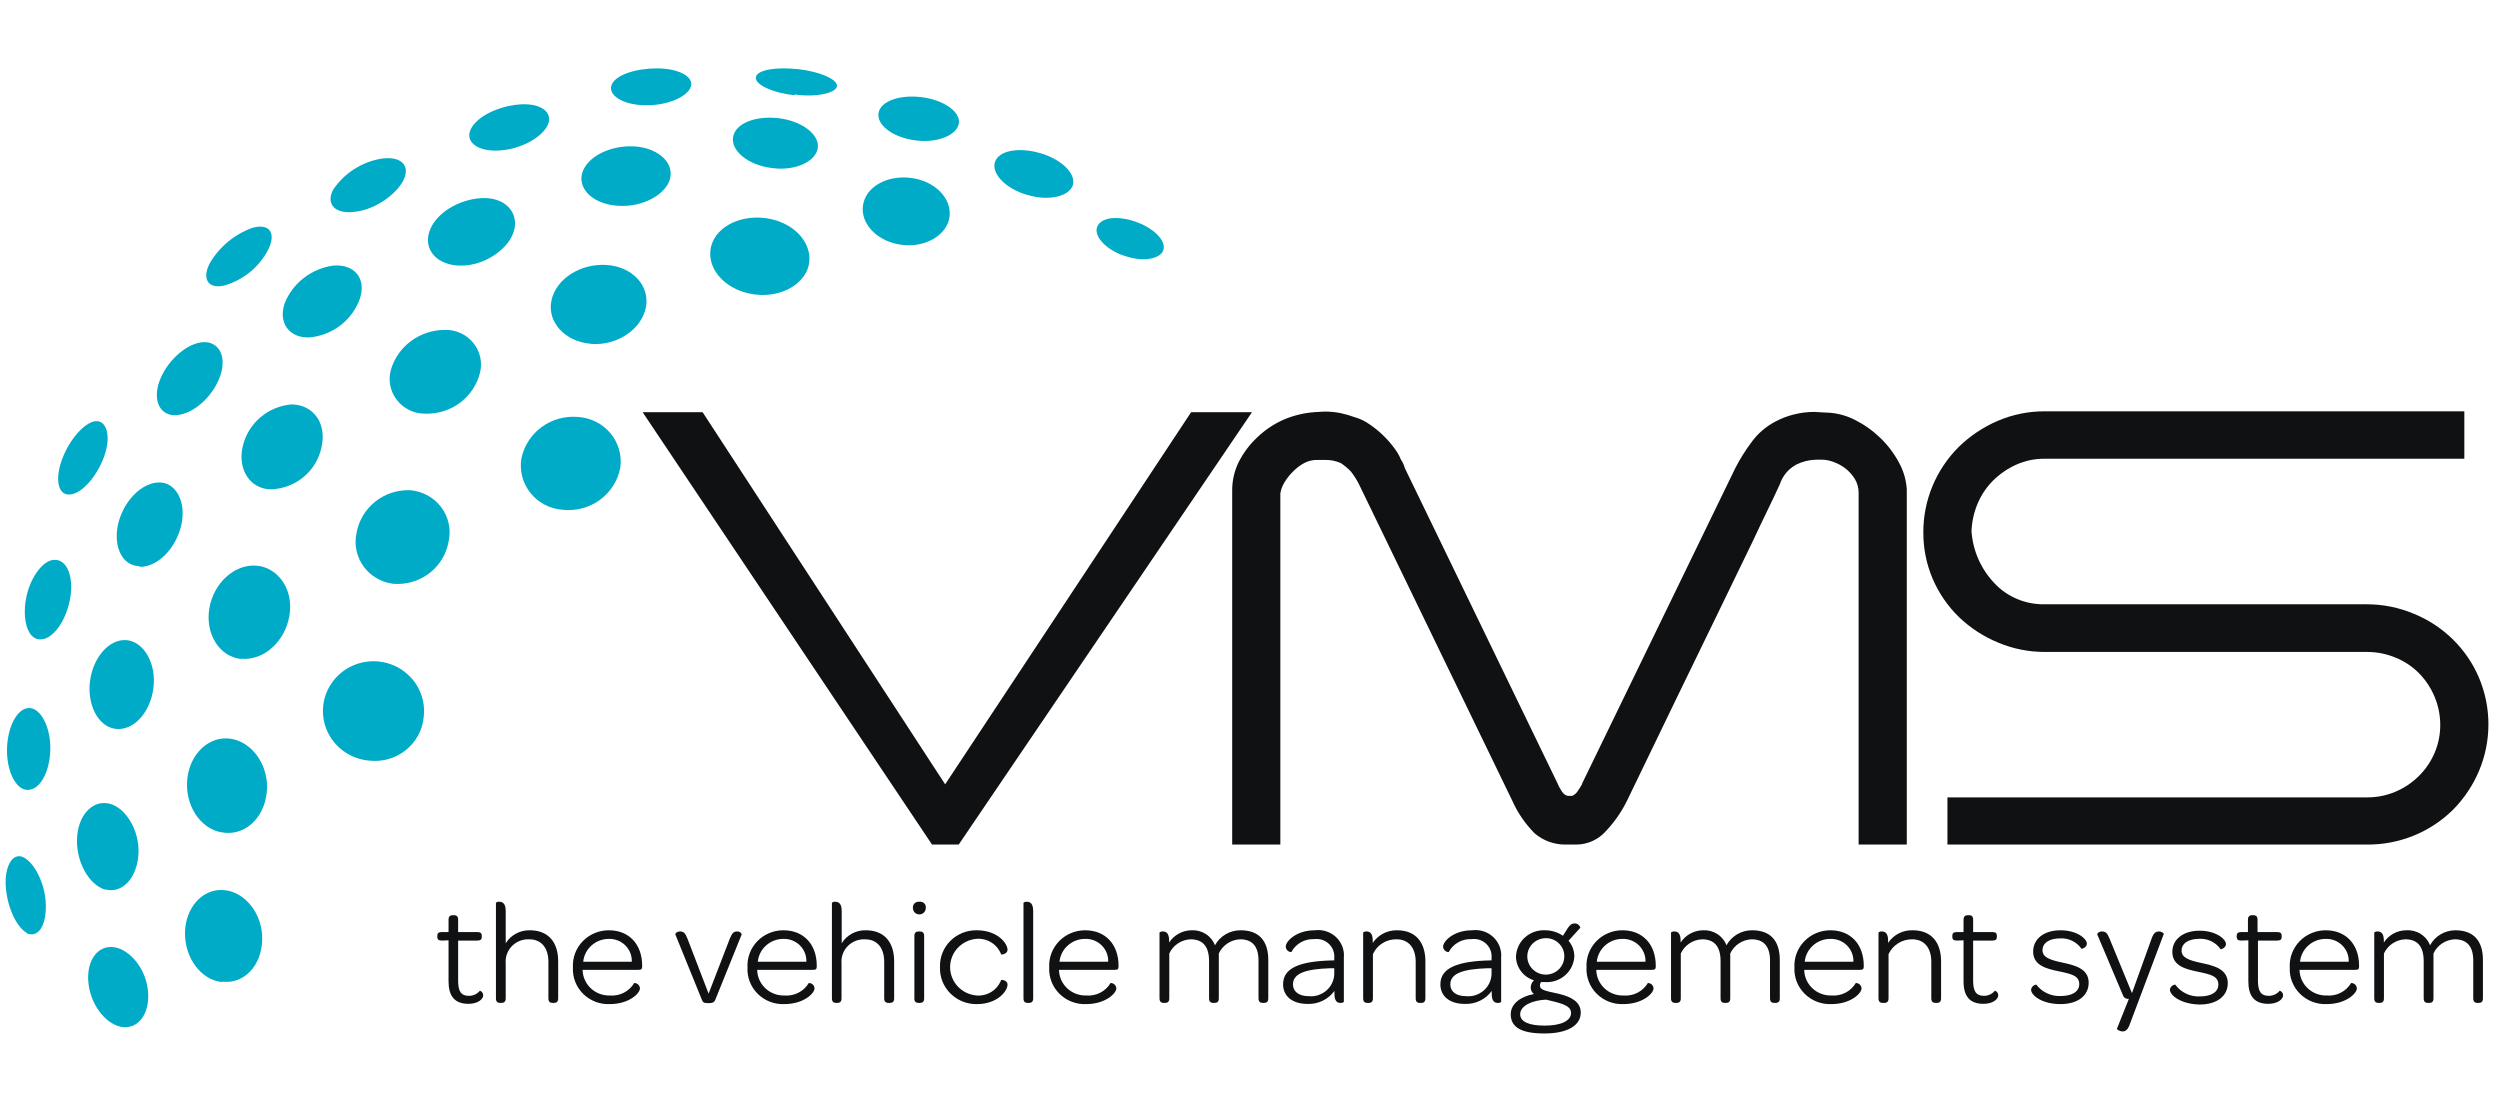 <svg width="144" height="63" viewBox="0 0 144 63" fill="none" xmlns="http://www.w3.org/2000/svg">
<g clip-path="url(#clip0)">
<path d="M25.456 54.177C25.249 54.177 25.189 54.104 25.189 53.958V53.904C25.189 53.764 25.249 53.686 25.456 53.686H25.836V52.981C25.836 52.777 25.94 52.714 26.088 52.714H26.147C26.295 52.714 26.389 52.777 26.389 52.981V53.686H27.485C27.692 53.686 27.752 53.764 27.752 53.904V53.958C27.752 54.104 27.692 54.177 27.485 54.177H26.389V56.485C26.389 57.078 26.542 57.36 27.001 57.36C27.124 57.362 27.246 57.337 27.357 57.285C27.469 57.234 27.566 57.158 27.643 57.063C27.643 57.063 27.831 57.122 27.831 57.335C27.831 57.549 27.529 57.821 26.986 57.821C26.182 57.821 25.836 57.369 25.836 56.529V54.162L25.456 54.177Z" fill="#101113"/>
<path d="M30.516 53.584C31.608 53.584 32.151 54.298 32.151 55.367V57.506C32.151 57.71 32.047 57.768 31.899 57.768H31.84C31.691 57.768 31.588 57.71 31.588 57.506V55.401C31.588 54.585 31.173 54.104 30.482 54.104C30.297 54.096 30.113 54.126 29.942 54.194C29.77 54.261 29.615 54.364 29.487 54.495C29.359 54.626 29.261 54.782 29.199 54.954C29.137 55.125 29.114 55.308 29.129 55.489V57.506C29.129 57.71 29.026 57.768 28.877 57.768H28.818C28.67 57.768 28.566 57.71 28.566 57.506V52C28.592 51.978 28.622 51.962 28.654 51.952C28.686 51.942 28.72 51.938 28.754 51.941C28.947 51.941 29.129 52.034 29.129 52.476V54.332C29.273 54.099 29.477 53.906 29.721 53.775C29.964 53.644 30.239 53.578 30.516 53.584Z" fill="#101113"/>
<path d="M35.123 57.341C35.403 57.364 35.683 57.309 35.932 57.182C36.182 57.054 36.389 56.86 36.53 56.621C36.616 56.62 36.698 56.652 36.76 56.71C36.822 56.768 36.858 56.848 36.861 56.932C36.861 57.214 36.239 57.836 35.123 57.836C34.839 57.848 34.556 57.802 34.292 57.7C34.028 57.597 33.788 57.442 33.588 57.244C33.388 57.045 33.233 56.808 33.131 56.547C33.03 56.285 32.986 56.006 33 55.727C32.985 55.45 33.027 55.173 33.124 54.913C33.222 54.653 33.372 54.415 33.566 54.214C33.761 54.014 33.995 53.854 34.254 53.746C34.513 53.637 34.792 53.582 35.074 53.584C36.229 53.584 36.989 54.391 36.989 55.625V55.674C36.989 55.829 36.93 55.863 36.757 55.863H33.558C33.561 56.062 33.604 56.258 33.685 56.44C33.766 56.621 33.882 56.786 34.028 56.923C34.173 57.061 34.345 57.168 34.533 57.24C34.721 57.312 34.922 57.346 35.123 57.341ZM36.392 55.397C36.399 55.224 36.369 55.051 36.306 54.889C36.242 54.728 36.146 54.581 36.022 54.458C35.899 54.334 35.751 54.237 35.588 54.172C35.425 54.107 35.25 54.076 35.074 54.08C34.705 54.078 34.348 54.212 34.074 54.456C33.8 54.699 33.628 55.035 33.593 55.397H36.392Z" fill="#101113"/>
<path d="M40.815 57.234L42.039 54.06C42.173 53.73 42.276 53.652 42.449 53.652C42.507 53.646 42.565 53.658 42.614 53.687C42.664 53.716 42.703 53.76 42.725 53.812L41.21 57.564C41.151 57.71 41.091 57.783 40.805 57.783C40.519 57.783 40.484 57.724 40.425 57.579L38.895 53.812C38.895 53.778 38.974 53.652 39.171 53.652C39.368 53.652 39.467 53.73 39.596 54.06L40.815 57.234Z" fill="#101113"/>
<path d="M45.179 57.341C45.458 57.364 45.739 57.309 45.988 57.182C46.237 57.054 46.444 56.86 46.586 56.621C46.671 56.62 46.754 56.652 46.816 56.71C46.878 56.768 46.914 56.848 46.916 56.932C46.916 57.214 46.294 57.836 45.179 57.836C44.895 57.848 44.612 57.802 44.348 57.7C44.083 57.597 43.843 57.442 43.644 57.244C43.444 57.045 43.288 56.808 43.187 56.547C43.086 56.285 43.041 56.006 43.056 55.727C43.04 55.45 43.083 55.173 43.18 54.913C43.277 54.653 43.428 54.415 43.622 54.214C43.816 54.014 44.05 53.854 44.309 53.746C44.569 53.637 44.848 53.582 45.129 53.584C46.285 53.584 47.045 54.391 47.045 55.625V55.674C47.045 55.829 46.986 55.863 46.813 55.863H43.614C43.617 56.062 43.66 56.258 43.741 56.44C43.821 56.621 43.938 56.786 44.083 56.923C44.229 57.061 44.4 57.168 44.589 57.24C44.776 57.312 44.977 57.346 45.179 57.341ZM46.447 55.397C46.454 55.224 46.425 55.051 46.361 54.889C46.298 54.728 46.201 54.581 46.078 54.458C45.954 54.334 45.806 54.237 45.643 54.172C45.48 54.107 45.305 54.076 45.129 54.08C44.76 54.078 44.404 54.212 44.13 54.456C43.856 54.699 43.684 55.035 43.648 55.397H46.447Z" fill="#101113"/>
<path d="M49.869 53.584C50.96 53.584 51.503 54.298 51.503 55.367V57.506C51.503 57.71 51.399 57.768 51.251 57.768H51.182C51.034 57.768 50.93 57.71 50.93 57.506V55.401C50.93 54.585 50.516 54.104 49.825 54.104C49.64 54.096 49.456 54.126 49.284 54.194C49.113 54.261 48.958 54.364 48.83 54.495C48.702 54.626 48.603 54.782 48.542 54.954C48.48 55.125 48.456 55.308 48.472 55.489V57.506C48.472 57.71 48.368 57.768 48.22 57.768H48.171C48.023 57.768 47.919 57.71 47.919 57.506V52C47.945 51.978 47.975 51.962 48.007 51.952C48.039 51.942 48.073 51.938 48.106 51.941C48.299 51.941 48.482 52.034 48.482 52.476V54.332C48.626 54.099 48.83 53.906 49.073 53.775C49.317 53.644 49.591 53.578 49.869 53.584Z" fill="#101113"/>
<path d="M52.584 52.306C52.577 52.256 52.582 52.205 52.599 52.157C52.616 52.109 52.644 52.065 52.681 52.03C52.718 51.995 52.763 51.968 52.812 51.953C52.861 51.937 52.913 51.934 52.964 51.942C53.014 51.935 53.065 51.94 53.112 51.956C53.16 51.972 53.203 51.999 53.238 52.034C53.273 52.07 53.299 52.113 53.314 52.16C53.329 52.207 53.333 52.257 53.325 52.306C53.325 52.403 53.285 52.495 53.216 52.564C53.147 52.632 53.052 52.67 52.954 52.67C52.856 52.67 52.762 52.632 52.692 52.564C52.623 52.495 52.584 52.403 52.584 52.306ZM52.668 57.506V53.915C52.668 53.711 52.772 53.652 52.92 53.652H52.979C53.127 53.652 53.231 53.711 53.231 53.915V57.506C53.231 57.71 53.127 57.768 52.979 57.768H52.92C52.772 57.768 52.663 57.71 52.663 57.506H52.668Z" fill="#101113"/>
<path d="M54.144 55.703C54.134 55.425 54.182 55.148 54.284 54.889C54.386 54.629 54.541 54.393 54.74 54.195C54.938 53.997 55.175 53.84 55.437 53.735C55.699 53.63 55.979 53.579 56.262 53.584C57.462 53.584 58.034 54.343 58.034 54.707C58.034 54.955 57.679 55.003 57.664 54.969C57.559 54.691 57.366 54.454 57.114 54.293C56.861 54.132 56.562 54.056 56.262 54.075C55.844 54.107 55.454 54.293 55.169 54.596C54.885 54.898 54.726 55.295 54.726 55.708C54.726 56.121 54.885 56.518 55.169 56.821C55.454 57.123 55.844 57.309 56.262 57.341C56.562 57.362 56.861 57.286 57.113 57.126C57.366 56.965 57.559 56.729 57.664 56.452C57.664 56.418 58.034 56.452 58.034 56.714C58.034 57.078 57.462 57.837 56.262 57.837C55.978 57.841 55.697 57.788 55.435 57.682C55.173 57.575 54.935 57.417 54.737 57.218C54.539 57.018 54.384 56.781 54.282 56.521C54.18 56.26 54.133 55.982 54.144 55.703Z" fill="#101113"/>
<path d="M58.953 57.506V52C58.979 51.978 59.009 51.962 59.041 51.952C59.073 51.942 59.107 51.938 59.141 51.941C59.333 51.941 59.511 52.034 59.511 52.476V57.506C59.511 57.71 59.407 57.768 59.259 57.768H59.2C59.052 57.768 58.953 57.71 58.953 57.506Z" fill="#101113"/>
<path d="M62.562 57.34C62.842 57.364 63.123 57.309 63.372 57.182C63.621 57.054 63.828 56.86 63.969 56.621C64.055 56.62 64.138 56.652 64.199 56.71C64.261 56.768 64.297 56.848 64.3 56.932C64.3 57.214 63.678 57.836 62.562 57.836C62.278 57.848 61.995 57.801 61.73 57.7C61.466 57.597 61.226 57.442 61.026 57.244C60.825 57.045 60.669 56.808 60.568 56.547C60.466 56.286 60.42 56.007 60.434 55.727C60.42 55.45 60.462 55.174 60.56 54.914C60.658 54.654 60.808 54.416 61.002 54.216C61.196 54.015 61.43 53.856 61.689 53.747C61.948 53.639 62.227 53.583 62.508 53.584C63.668 53.584 64.428 54.391 64.428 55.625V55.674C64.428 55.829 64.369 55.863 64.196 55.863H60.997C61.001 56.062 61.044 56.258 61.124 56.44C61.205 56.621 61.321 56.786 61.467 56.923C61.612 57.061 61.784 57.168 61.972 57.24C62.16 57.312 62.361 57.346 62.562 57.34ZM63.831 55.397C63.838 55.223 63.808 55.05 63.745 54.888C63.681 54.726 63.584 54.579 63.46 54.456C63.336 54.332 63.187 54.235 63.023 54.17C62.86 54.106 62.684 54.075 62.508 54.08C62.139 54.078 61.782 54.212 61.508 54.456C61.234 54.699 61.063 55.035 61.027 55.397H63.831Z" fill="#101113"/>
<path d="M68.62 53.584C68.911 53.565 69.201 53.639 69.447 53.794C69.692 53.95 69.88 54.18 69.982 54.449C70.125 54.185 70.339 53.965 70.6 53.813C70.861 53.66 71.16 53.581 71.463 53.584C72.5 53.584 73.053 54.172 73.053 55.295V57.506C73.053 57.71 72.949 57.768 72.801 57.768H72.742C72.594 57.768 72.49 57.71 72.49 57.506V55.329C72.49 54.517 72.14 54.104 71.429 54.104C71.168 54.115 70.915 54.198 70.699 54.342C70.483 54.486 70.312 54.686 70.204 54.92V57.506C70.204 57.71 70.101 57.768 69.953 57.768H69.893C69.745 57.768 69.642 57.71 69.642 57.506V55.368C69.642 54.517 69.286 54.104 68.575 54.104C68.314 54.115 68.062 54.198 67.846 54.342C67.63 54.486 67.458 54.686 67.351 54.92V57.506C67.351 57.71 67.247 57.768 67.099 57.768H67.04C66.892 57.768 66.788 57.71 66.788 57.506V53.71C66.843 53.668 66.911 53.647 66.981 53.652C67.168 53.652 67.341 53.744 67.341 54.187V54.289C67.479 54.077 67.668 53.902 67.891 53.779C68.114 53.656 68.364 53.589 68.62 53.584Z" fill="#101113"/>
<path d="M76.853 55.173C76.866 55.023 76.844 54.871 76.789 54.73C76.735 54.59 76.648 54.463 76.537 54.359C76.425 54.255 76.292 54.178 76.146 54.132C76 54.086 75.845 54.073 75.693 54.094C75.425 54.082 75.158 54.146 74.925 54.279C74.693 54.412 74.504 54.607 74.38 54.842C74.294 54.84 74.213 54.804 74.153 54.744C74.093 54.683 74.059 54.602 74.059 54.517C74.059 54.23 74.647 53.584 75.738 53.584C75.958 53.555 76.181 53.576 76.392 53.644C76.603 53.712 76.796 53.826 76.956 53.977C77.116 54.128 77.24 54.313 77.318 54.517C77.396 54.722 77.426 54.941 77.406 55.158V57.71C77.352 57.752 77.283 57.773 77.214 57.768C77.026 57.768 76.863 57.676 76.863 57.233V57.078C76.689 57.318 76.457 57.511 76.189 57.642C75.92 57.773 75.623 57.836 75.323 57.826C74.425 57.826 73.906 57.374 73.906 56.694C73.906 55.751 74.864 55.362 76.765 55.319H76.853V55.173ZM76.853 56.145V55.771H76.612C75.2 55.819 74.474 56.067 74.474 56.704C74.474 57.112 74.815 57.379 75.377 57.379C75.559 57.397 75.742 57.379 75.916 57.325C76.09 57.27 76.251 57.182 76.389 57.065C76.528 56.947 76.64 56.804 76.72 56.642C76.799 56.481 76.845 56.305 76.853 56.125V56.145Z" fill="#101113"/>
<path d="M80.473 53.584C81.559 53.584 82.102 54.299 82.102 55.368V57.506C82.102 57.71 81.998 57.769 81.855 57.769H81.791C81.647 57.769 81.544 57.71 81.544 57.506V55.402C81.544 54.595 81.134 54.104 80.438 54.104C80.151 54.099 79.869 54.177 79.627 54.329C79.386 54.482 79.195 54.701 79.08 54.96V57.506C79.08 57.71 78.977 57.769 78.829 57.769H78.769C78.621 57.769 78.518 57.71 78.518 57.506V53.711C78.572 53.668 78.641 53.647 78.71 53.652C78.898 53.652 79.07 53.745 79.07 54.187V54.313C79.222 54.085 79.43 53.898 79.676 53.77C79.921 53.643 80.195 53.579 80.473 53.584Z" fill="#101113"/>
<path d="M85.913 55.173C85.927 55.023 85.905 54.872 85.851 54.731C85.797 54.59 85.711 54.463 85.6 54.359C85.489 54.255 85.356 54.178 85.21 54.132C85.064 54.086 84.909 54.073 84.758 54.094C84.489 54.082 84.222 54.145 83.99 54.278C83.757 54.411 83.568 54.607 83.445 54.842C83.359 54.84 83.277 54.804 83.217 54.744C83.157 54.683 83.124 54.602 83.124 54.517C83.124 54.23 83.711 53.584 84.797 53.584C85.017 53.555 85.241 53.576 85.452 53.644C85.663 53.712 85.856 53.826 86.016 53.977C86.176 54.128 86.299 54.313 86.377 54.517C86.455 54.722 86.486 54.941 86.466 55.158V57.71C86.44 57.731 86.41 57.747 86.378 57.757C86.346 57.767 86.312 57.771 86.278 57.768C86.086 57.768 85.923 57.676 85.923 57.233V57.078C85.749 57.318 85.517 57.511 85.248 57.642C84.979 57.773 84.682 57.836 84.383 57.826C83.484 57.826 82.966 57.374 82.966 56.694C82.966 55.751 83.953 55.362 85.829 55.319H85.913V55.173ZM85.913 56.145V55.771H85.671C84.264 55.819 83.538 56.067 83.538 56.704C83.538 57.112 83.874 57.379 84.437 57.379C84.618 57.397 84.802 57.379 84.976 57.325C85.15 57.27 85.311 57.182 85.449 57.065C85.587 56.947 85.7 56.804 85.779 56.642C85.859 56.481 85.905 56.305 85.913 56.125V56.145Z" fill="#101113"/>
<path d="M90.311 53.448C90.43 53.278 90.529 53.19 90.706 53.19C90.781 53.19 90.853 53.214 90.911 53.259C90.969 53.304 91.01 53.367 91.027 53.438L90.346 54.187C90.561 54.437 90.68 54.753 90.682 55.081C90.672 55.289 90.621 55.493 90.53 55.681C90.439 55.869 90.311 56.037 90.153 56.176C89.996 56.314 89.811 56.42 89.611 56.488C89.411 56.555 89.199 56.582 88.988 56.568C88.914 56.573 88.84 56.573 88.766 56.568C88.721 56.626 88.698 56.699 88.702 56.772C88.702 57.054 89.092 57.078 89.842 57.258C90.43 57.404 91.052 57.676 91.052 58.322C91.052 59.075 90.277 59.528 88.954 59.528C87.631 59.528 87.019 59.173 87.019 58.424C87.019 57.812 87.596 57.394 88.352 57.258C88.292 57.211 88.245 57.151 88.213 57.082C88.181 57.014 88.166 56.939 88.169 56.864C88.177 56.713 88.244 56.57 88.356 56.466C88.062 56.375 87.804 56.196 87.618 55.954C87.433 55.712 87.328 55.418 87.32 55.115C87.325 54.906 87.372 54.7 87.459 54.509C87.546 54.318 87.671 54.146 87.827 54.004C87.982 53.861 88.165 53.751 88.365 53.678C88.564 53.606 88.776 53.574 88.988 53.584C89.359 53.581 89.721 53.692 90.025 53.9L90.311 53.448ZM87.562 58.424C87.562 58.847 88.055 59.075 88.974 59.075C89.892 59.075 90.494 58.813 90.494 58.337C90.494 57.861 89.714 57.749 89.058 57.579C88.272 57.613 87.562 57.919 87.562 58.424ZM90.104 55.095C90.107 54.952 90.08 54.809 90.024 54.676C89.967 54.543 89.884 54.423 89.778 54.324C89.672 54.224 89.546 54.148 89.408 54.099C89.271 54.051 89.124 54.031 88.978 54.041C88.771 54.052 88.571 54.123 88.403 54.245C88.236 54.367 88.109 54.534 88.037 54.727C87.965 54.919 87.952 55.127 87.999 55.327C88.046 55.526 88.152 55.708 88.303 55.849C88.453 55.991 88.643 56.085 88.847 56.122C89.052 56.158 89.263 56.135 89.455 56.055C89.646 55.975 89.81 55.841 89.925 55.671C90.041 55.5 90.103 55.3 90.104 55.095Z" fill="#101113"/>
<path d="M93.506 57.341C93.786 57.365 94.068 57.311 94.318 57.183C94.568 57.056 94.776 56.861 94.918 56.621C95.002 56.621 95.084 56.654 95.145 56.712C95.206 56.77 95.241 56.849 95.244 56.932C95.244 57.214 94.622 57.836 93.506 57.836C93.222 57.847 92.94 57.8 92.676 57.698C92.412 57.596 92.172 57.44 91.972 57.242C91.773 57.044 91.617 56.806 91.516 56.546C91.414 56.285 91.369 56.006 91.383 55.727C91.368 55.45 91.41 55.173 91.507 54.913C91.605 54.653 91.755 54.415 91.949 54.214C92.143 54.014 92.377 53.854 92.637 53.746C92.896 53.637 93.175 53.582 93.457 53.584C94.612 53.584 95.372 54.391 95.372 55.625V55.674C95.372 55.829 95.313 55.863 95.14 55.863H91.946C91.948 56.061 91.991 56.257 92.071 56.439C92.151 56.621 92.267 56.785 92.412 56.923C92.557 57.06 92.729 57.168 92.916 57.24C93.104 57.312 93.305 57.346 93.506 57.341ZM94.779 55.397C94.786 55.223 94.756 55.051 94.692 54.889C94.627 54.728 94.53 54.581 94.406 54.457C94.283 54.334 94.135 54.237 93.971 54.172C93.808 54.107 93.633 54.076 93.457 54.08C93.087 54.078 92.731 54.212 92.457 54.456C92.183 54.699 92.011 55.035 91.975 55.397H94.779Z" fill="#101113"/>
<path d="M98.082 53.584C98.374 53.565 98.664 53.639 98.909 53.794C99.155 53.95 99.343 54.18 99.445 54.449C99.588 54.185 99.802 53.965 100.063 53.813C100.324 53.66 100.622 53.581 100.926 53.584C101.963 53.584 102.516 54.172 102.516 55.295V57.506C102.516 57.71 102.412 57.768 102.264 57.768H102.205C102.057 57.768 101.953 57.71 101.953 57.506V55.329C101.953 54.517 101.598 54.104 100.892 54.104C100.63 54.115 100.377 54.197 100.16 54.341C99.943 54.485 99.771 54.686 99.662 54.92V57.506C99.662 57.71 99.559 57.768 99.415 57.768H99.351C99.208 57.768 99.105 57.71 99.105 57.506V55.368C99.105 54.517 98.749 54.104 98.038 54.104C97.777 54.115 97.525 54.198 97.309 54.342C97.093 54.486 96.921 54.686 96.814 54.92V57.506C96.814 57.71 96.71 57.768 96.562 57.768H96.503C96.355 57.768 96.251 57.71 96.251 57.506V53.71C96.305 53.668 96.374 53.647 96.444 53.652C96.631 53.652 96.804 53.744 96.804 54.187V54.289C96.942 54.077 97.131 53.902 97.354 53.779C97.577 53.656 97.827 53.589 98.082 53.584Z" fill="#101113"/>
<path d="M105.487 57.34C105.767 57.364 106.047 57.309 106.297 57.182C106.546 57.054 106.753 56.86 106.894 56.621C106.98 56.62 107.062 56.652 107.124 56.71C107.186 56.768 107.222 56.848 107.225 56.932C107.225 57.214 106.603 57.836 105.487 57.836C105.203 57.848 104.92 57.801 104.655 57.7C104.391 57.597 104.151 57.442 103.95 57.244C103.75 57.045 103.594 56.808 103.492 56.547C103.391 56.286 103.345 56.007 103.359 55.727C103.345 55.45 103.387 55.174 103.485 54.914C103.583 54.654 103.733 54.416 103.927 54.216C104.121 54.015 104.355 53.856 104.614 53.747C104.873 53.639 105.151 53.583 105.433 53.584C106.593 53.584 107.353 54.391 107.353 55.625V55.674C107.353 55.829 107.294 55.863 107.121 55.863H103.922C103.925 56.062 103.968 56.258 104.049 56.44C104.13 56.621 104.246 56.786 104.392 56.923C104.537 57.061 104.709 57.168 104.897 57.24C105.085 57.312 105.286 57.346 105.487 57.34ZM106.756 55.397C106.763 55.223 106.733 55.05 106.669 54.888C106.605 54.726 106.508 54.579 106.384 54.456C106.26 54.332 106.112 54.235 105.948 54.17C105.785 54.106 105.609 54.075 105.433 54.08C105.064 54.078 104.707 54.212 104.433 54.456C104.159 54.699 103.987 55.035 103.952 55.397H106.756Z" fill="#101113"/>
<path d="M110.172 53.584C111.263 53.584 111.806 54.298 111.806 55.367V57.506C111.806 57.71 111.702 57.768 111.554 57.768H111.495C111.347 57.768 111.243 57.71 111.243 57.506V55.401C111.243 54.595 110.838 54.104 110.137 54.104C109.851 54.102 109.571 54.182 109.33 54.334C109.089 54.486 108.898 54.703 108.78 54.959V57.506C108.78 57.71 108.676 57.768 108.533 57.768H108.449C108.306 57.768 108.202 57.71 108.202 57.506V53.71C108.228 53.689 108.258 53.673 108.29 53.663C108.322 53.653 108.356 53.649 108.39 53.652C108.582 53.652 108.755 53.744 108.755 54.187V54.313C108.907 54.081 109.118 53.893 109.366 53.765C109.614 53.637 109.892 53.575 110.172 53.584Z" fill="#101113"/>
<path d="M112.72 54.177C112.512 54.177 112.453 54.104 112.453 53.958V53.904C112.453 53.764 112.512 53.686 112.72 53.686H113.1V52.981C113.1 52.777 113.204 52.714 113.352 52.714H113.411C113.559 52.714 113.653 52.777 113.653 52.981V53.686H114.754C114.961 53.686 115.02 53.764 115.02 53.904V53.958C115.02 54.104 114.961 54.177 114.754 54.177H113.653V56.485C113.653 57.078 113.811 57.36 114.27 57.36C114.392 57.361 114.513 57.336 114.623 57.284C114.734 57.233 114.831 57.157 114.907 57.063C114.907 57.063 115.099 57.122 115.099 57.335C115.099 57.549 114.793 57.821 114.25 57.821C113.445 57.821 113.1 57.369 113.1 56.529V54.162L112.72 54.177Z" fill="#101113"/>
<path d="M116.99 57.01C116.998 56.934 117.032 56.863 117.087 56.809C117.142 56.755 117.214 56.721 117.291 56.714C117.453 56.929 117.666 57.101 117.911 57.215C118.157 57.33 118.427 57.383 118.698 57.37C119.385 57.37 119.765 57.097 119.765 56.689C119.765 56.203 119.33 56.101 118.555 55.941C117.913 55.805 117.109 55.625 117.109 54.809C117.109 54.084 117.731 53.584 118.684 53.584C119.636 53.584 120.204 54.07 120.204 54.357C120.204 54.571 119.908 54.673 119.893 54.648C119.76 54.456 119.579 54.3 119.367 54.195C119.155 54.09 118.92 54.041 118.684 54.05C118.007 54.05 117.647 54.332 117.647 54.731C117.647 55.129 118.037 55.285 118.797 55.445C119.459 55.591 120.308 55.771 120.308 56.602C120.308 57.35 119.686 57.836 118.684 57.836C117.588 57.836 116.99 57.316 116.99 57.01Z" fill="#101113"/>
<path d="M121.932 59.265L122.624 57.53C122.549 57.543 122.473 57.528 122.409 57.488C122.345 57.449 122.299 57.388 122.278 57.316L120.797 53.813C120.797 53.779 120.876 53.652 121.073 53.652C121.271 53.652 121.379 53.735 121.498 54.036L122.801 57.205L123.937 54.051C124.04 53.754 124.169 53.652 124.351 53.652C124.534 53.652 124.643 53.769 124.633 53.798L122.658 59.047C122.545 59.343 122.406 59.411 122.258 59.411C122.11 59.411 121.922 59.29 121.932 59.265Z" fill="#101113"/>
<path d="M124.987 57.01C124.995 56.933 125.03 56.862 125.086 56.807C125.142 56.753 125.215 56.72 125.293 56.714C125.454 56.935 125.668 57.114 125.916 57.233C126.164 57.352 126.439 57.407 126.715 57.394C127.396 57.394 127.777 57.122 127.777 56.714C127.777 56.228 127.347 56.126 126.567 55.965C125.93 55.829 125.126 55.65 125.126 54.833C125.126 54.109 125.748 53.608 126.695 53.608C127.643 53.608 128.216 54.094 128.216 54.381C128.216 54.595 127.925 54.697 127.905 54.673C127.772 54.48 127.591 54.324 127.379 54.219C127.167 54.115 126.932 54.065 126.695 54.075C126.024 54.075 125.659 54.357 125.659 54.755C125.659 55.154 126.049 55.309 126.809 55.47C127.475 55.615 128.32 55.795 128.32 56.626C128.32 57.375 127.698 57.861 126.695 57.861C125.585 57.836 124.987 57.316 124.987 57.01Z" fill="#101113"/>
<path d="M129.101 54.177C128.893 54.177 128.834 54.104 128.834 53.958V53.904C128.834 53.764 128.893 53.686 129.101 53.686H129.481V52.981C129.481 52.777 129.584 52.714 129.732 52.714H129.792C129.94 52.714 130.034 52.777 130.034 52.981V53.686H131.159C131.367 53.686 131.426 53.764 131.426 53.904V53.958C131.426 54.104 131.367 54.177 131.159 54.177H130.058V56.485C130.058 57.078 130.216 57.36 130.675 57.36C130.797 57.361 130.918 57.336 131.029 57.284C131.139 57.233 131.236 57.157 131.312 57.063C131.312 57.063 131.505 57.122 131.505 57.335C131.505 57.549 131.199 57.821 130.656 57.821C129.851 57.821 129.505 57.369 129.505 56.529V54.162L129.101 54.177Z" fill="#101113"/>
<path d="M134.017 57.34C134.297 57.364 134.578 57.309 134.827 57.182C135.076 57.054 135.283 56.86 135.424 56.621C135.51 56.62 135.593 56.652 135.654 56.71C135.716 56.768 135.753 56.848 135.755 56.932C135.755 57.214 135.133 57.836 134.017 57.836C133.733 57.848 133.45 57.801 133.186 57.7C132.921 57.597 132.681 57.442 132.481 57.244C132.28 57.045 132.125 56.808 132.023 56.547C131.921 56.286 131.876 56.007 131.89 55.727C131.875 55.45 131.918 55.174 132.015 54.914C132.113 54.654 132.263 54.416 132.457 54.216C132.651 54.015 132.885 53.856 133.144 53.747C133.403 53.639 133.682 53.583 133.963 53.584C135.123 53.584 135.883 54.391 135.883 55.625V55.674C135.883 55.829 135.824 55.863 135.651 55.863H132.452C132.456 56.062 132.499 56.258 132.579 56.44C132.66 56.621 132.776 56.786 132.922 56.923C133.067 57.061 133.239 57.168 133.427 57.24C133.615 57.312 133.816 57.346 134.017 57.34ZM135.286 55.397C135.293 55.223 135.263 55.05 135.2 54.888C135.136 54.726 135.039 54.579 134.915 54.456C134.791 54.332 134.642 54.235 134.479 54.17C134.315 54.106 134.139 54.075 133.963 54.08C133.594 54.078 133.237 54.212 132.963 54.456C132.689 54.699 132.518 55.035 132.482 55.397H135.286Z" fill="#101113"/>
<path d="M138.603 53.584C138.895 53.565 139.186 53.639 139.432 53.795C139.678 53.95 139.867 54.18 139.971 54.449C140.111 54.188 140.321 53.97 140.577 53.818C140.834 53.666 141.127 53.585 141.427 53.584C142.464 53.584 143.017 54.172 143.017 55.294V57.506C143.017 57.71 142.913 57.768 142.77 57.768H142.706C142.563 57.768 142.459 57.71 142.459 57.506V55.328C142.459 54.517 142.103 54.104 141.393 54.104C141.132 54.115 140.879 54.198 140.663 54.342C140.447 54.486 140.276 54.686 140.168 54.92V57.506C140.168 57.71 140.065 57.768 139.916 57.768H139.857C139.709 57.768 139.605 57.71 139.605 57.506V55.367C139.605 54.517 139.25 54.104 138.544 54.104C138.282 54.115 138.029 54.197 137.812 54.341C137.595 54.485 137.423 54.686 137.315 54.92V57.506C137.315 57.71 137.211 57.768 137.068 57.768H137.004C136.861 57.768 136.757 57.71 136.757 57.506V53.71C136.783 53.689 136.813 53.673 136.845 53.663C136.877 53.653 136.911 53.649 136.944 53.652C137.137 53.652 137.31 53.744 137.31 54.187V54.289C137.448 54.074 137.639 53.897 137.865 53.773C138.091 53.65 138.345 53.585 138.603 53.584Z" fill="#101113"/>
<path fill-rule="evenodd" clip-rule="evenodd" d="M44.473 9.681C43.076 9.516 42.084 8.671 42.227 7.883C42.37 7.096 43.525 6.654 44.848 6.809C46.171 6.965 47.188 7.728 47.109 8.496C47.03 9.263 45.865 9.866 44.473 9.681Z" fill="#00ABC8"/>
<path fill-rule="evenodd" clip-rule="evenodd" d="M32.423 29.363C32.062 29.34 31.71 29.243 31.389 29.078C31.069 28.913 30.787 28.683 30.562 28.405C30.337 28.126 30.173 27.804 30.082 27.459C29.991 27.114 29.975 26.755 30.033 26.404C30.183 25.68 30.599 25.037 31.201 24.596C31.804 24.156 32.55 23.95 33.297 24.017C33.656 24.039 34.006 24.133 34.327 24.294C34.647 24.455 34.931 24.68 35.159 24.953C35.388 25.227 35.556 25.544 35.654 25.885C35.753 26.225 35.779 26.582 35.73 26.933C35.593 27.675 35.175 28.337 34.562 28.788C33.948 29.239 33.184 29.444 32.423 29.363Z" fill="#00ABC8"/>
<path fill-rule="evenodd" clip-rule="evenodd" d="M34.026 19.8C32.545 19.683 31.494 18.541 31.765 17.297C32.037 16.053 33.434 15.173 34.92 15.261C36.406 15.348 37.438 16.437 37.206 17.691C36.974 18.945 35.567 19.931 34.026 19.809V19.8Z" fill="#00ABC8"/>
<path fill-rule="evenodd" clip-rule="evenodd" d="M35.646 11.854C34.21 11.791 33.267 10.907 33.533 9.974C33.8 9.041 35.108 8.38 36.456 8.428C37.804 8.477 38.786 9.284 38.613 10.217C38.441 11.15 37.063 11.947 35.651 11.854H35.646Z" fill="#00ABC8"/>
<path fill-rule="evenodd" clip-rule="evenodd" d="M37.107 6.061C35.833 6.032 34.999 5.463 35.231 4.885C35.463 4.307 36.623 3.938 37.853 3.938C39.082 3.938 39.99 4.423 39.793 4.997C39.595 5.57 38.42 6.11 37.117 6.056L37.107 6.061Z" fill="#00ABC8"/>
<path fill-rule="evenodd" clip-rule="evenodd" d="M21.324 43.816C20.742 43.779 20.185 43.571 19.725 43.218C19.264 42.865 18.922 42.385 18.742 41.839C18.563 41.293 18.554 40.706 18.716 40.155C18.879 39.604 19.206 39.114 19.655 38.747C20.104 38.381 20.654 38.156 21.235 38.101C21.815 38.046 22.399 38.164 22.911 38.44C23.422 38.715 23.838 39.135 24.105 39.646C24.371 40.156 24.475 40.734 24.404 41.304C24.371 41.668 24.265 42.023 24.091 42.347C23.918 42.671 23.682 42.958 23.395 43.191C23.109 43.425 22.779 43.6 22.423 43.708C22.067 43.815 21.694 43.852 21.324 43.816Z" fill="#00ABC8"/>
<path fill-rule="evenodd" clip-rule="evenodd" d="M22.697 33.631C22.351 33.596 22.016 33.489 21.715 33.317C21.414 33.146 21.153 32.914 20.949 32.636C20.745 32.359 20.603 32.042 20.533 31.706C20.462 31.371 20.464 31.025 20.539 30.691C20.665 29.984 21.047 29.347 21.613 28.895C22.179 28.444 22.892 28.21 23.62 28.236C23.969 28.263 24.309 28.363 24.617 28.529C24.924 28.695 25.192 28.923 25.402 29.199C25.613 29.475 25.762 29.792 25.838 30.128C25.915 30.465 25.918 30.814 25.846 31.152C25.731 31.878 25.343 32.535 24.761 32.993C24.178 33.452 23.441 33.679 22.697 33.631Z" fill="#00ABC8"/>
<path fill-rule="evenodd" clip-rule="evenodd" d="M24.489 23.828C24.176 23.83 23.866 23.761 23.584 23.625C23.302 23.489 23.056 23.292 22.865 23.047C22.674 22.802 22.543 22.517 22.482 22.215C22.421 21.912 22.432 21.599 22.515 21.301C22.708 20.643 23.112 20.063 23.667 19.649C24.223 19.235 24.899 19.008 25.595 19.003C25.909 18.99 26.222 19.049 26.509 19.176C26.795 19.303 27.048 19.494 27.247 19.733C27.446 19.972 27.586 20.254 27.656 20.556C27.726 20.857 27.723 21.171 27.649 21.471C27.476 22.161 27.068 22.771 26.493 23.201C25.918 23.63 25.21 23.851 24.489 23.828Z" fill="#00ABC8"/>
<path fill-rule="evenodd" clip-rule="evenodd" d="M26.547 15.299C25.195 15.299 24.39 14.405 24.726 13.355C25.061 12.306 26.394 11.484 27.732 11.412C29.07 11.339 29.89 12.213 29.613 13.268C29.337 14.322 27.93 15.309 26.547 15.299Z" fill="#00ABC8"/>
<path fill-rule="evenodd" clip-rule="evenodd" d="M28.71 8.671C27.471 8.734 26.76 8.141 27.125 7.422C27.491 6.703 28.685 6.125 29.89 6.018C31.094 5.911 31.864 6.436 31.568 7.16C31.272 7.884 30.008 8.618 28.71 8.671Z" fill="#00ABC8"/>
<path fill-rule="evenodd" clip-rule="evenodd" d="M12.759 47.942C11.525 47.733 10.642 46.362 10.785 44.89C10.928 43.417 12.044 42.363 13.293 42.552C14.542 42.742 15.524 44.112 15.366 45.643C15.208 47.174 14.048 48.185 12.769 47.942H12.759Z" fill="#00ABC8"/>
<path fill-rule="evenodd" clip-rule="evenodd" d="M13.879 37.956C12.626 37.82 11.811 36.498 12.058 35.04C12.305 33.582 13.499 32.494 14.753 32.581C16.007 32.669 16.925 33.942 16.674 35.448C16.422 36.955 15.193 38.072 13.879 37.941V37.956Z" fill="#00ABC8"/>
<path fill-rule="evenodd" clip-rule="evenodd" d="M15.637 28.188C14.388 28.188 13.662 27.012 13.988 25.685C14.139 25.048 14.489 24.475 14.99 24.046C15.491 23.616 16.116 23.354 16.777 23.294C18.041 23.294 18.836 24.383 18.52 25.753C18.386 26.417 18.028 27.018 17.505 27.459C16.983 27.899 16.325 28.154 15.637 28.183V28.188Z" fill="#00ABC8"/>
<path fill-rule="evenodd" clip-rule="evenodd" d="M17.829 19.435C16.644 19.484 16.007 18.57 16.402 17.457C16.632 16.886 17.012 16.386 17.503 16.006C17.994 15.627 18.578 15.383 19.196 15.299C20.411 15.197 21.107 16.038 20.737 17.185C20.524 17.796 20.137 18.334 19.621 18.733C19.105 19.132 18.482 19.376 17.829 19.435Z" fill="#00ABC8"/>
<path fill-rule="evenodd" clip-rule="evenodd" d="M20.441 12.199C19.296 12.354 18.748 11.752 19.192 10.921C19.502 10.46 19.903 10.065 20.371 9.76C20.839 9.456 21.365 9.247 21.917 9.147C23.053 8.962 23.65 9.492 23.26 10.333C22.87 11.174 21.611 12.078 20.441 12.199Z" fill="#00ABC8"/>
<path fill-rule="evenodd" clip-rule="evenodd" d="M6.059 51.247C5.116 50.955 4.396 49.662 4.435 48.331C4.475 46.999 5.294 46.081 6.257 46.28C7.22 46.479 8.054 47.821 7.975 49.196C7.896 50.571 7.047 51.49 6.059 51.232V51.247Z" fill="#00ABC8"/>
<path fill-rule="evenodd" clip-rule="evenodd" d="M6.628 41.979C5.64 41.829 5.008 40.584 5.186 39.219C5.364 37.853 6.302 36.789 7.289 36.872C8.277 36.954 9.027 38.213 8.834 39.651C8.642 41.09 7.655 42.125 6.628 41.979Z" fill="#00ABC8"/>
<path fill-rule="evenodd" clip-rule="evenodd" d="M8.035 32.609C7.048 32.609 6.505 31.477 6.806 30.18C7.107 28.882 8.124 27.837 9.111 27.789C10.098 27.74 10.745 28.853 10.449 30.218C10.153 31.584 9.067 32.682 8.035 32.648V32.609Z" fill="#00ABC8"/>
<path fill-rule="evenodd" clip-rule="evenodd" d="M10.167 23.911C9.214 23.979 8.785 23.07 9.18 21.967C9.574 20.864 10.631 19.863 11.569 19.722C12.507 19.581 13.089 20.402 12.704 21.593C12.319 22.783 11.194 23.833 10.167 23.911Z" fill="#00ABC8"/>
<path fill-rule="evenodd" clip-rule="evenodd" d="M12.878 16.456C11.969 16.646 11.619 16.038 12.088 15.154C12.64 14.209 13.515 13.488 14.556 13.118C15.519 12.855 15.909 13.414 15.47 14.337C15.213 14.849 14.851 15.301 14.407 15.666C13.962 16.031 13.444 16.3 12.887 16.456H12.878Z" fill="#00ABC8"/>
<path fill-rule="evenodd" clip-rule="evenodd" d="M1.552 53.74C0.945 53.404 0.412 52.238 0.333 51.077C0.254 49.915 0.713 49.103 1.32 49.366C1.928 49.628 2.604 50.824 2.639 52.097C2.673 53.37 2.179 54.041 1.528 53.754L1.552 53.74Z" fill="#00ABC8"/>
<path fill-rule="evenodd" clip-rule="evenodd" d="M1.405 45.474C0.763 45.27 0.314 44.118 0.417 42.874C0.521 41.63 1.103 40.701 1.765 40.789C2.427 40.876 2.999 42.086 2.886 43.433C2.772 44.779 2.12 45.663 1.405 45.474Z" fill="#00ABC8"/>
<path fill-rule="evenodd" clip-rule="evenodd" d="M2.269 36.828C1.602 36.789 1.281 35.739 1.494 34.514C1.706 33.29 2.481 32.245 3.128 32.25C3.863 32.201 4.283 33.256 4.026 34.553C3.77 35.851 2.994 36.886 2.269 36.828Z" fill="#00ABC8"/>
<path fill-rule="evenodd" clip-rule="evenodd" d="M4.065 28.479C3.394 28.576 3.152 27.73 3.522 26.608C3.892 25.485 4.727 24.455 5.393 24.28C6.06 24.105 6.42 24.946 6.055 26.122C5.689 27.298 4.801 28.377 4.08 28.479H4.065Z" fill="#00ABC8"/>
<path fill-rule="evenodd" clip-rule="evenodd" d="M12.804 56.568C11.604 56.466 10.646 55.197 10.656 53.749C10.666 52.301 11.644 51.183 12.868 51.266C14.092 51.349 15.129 52.607 15.104 54.114C15.08 55.62 14.048 56.699 12.804 56.544V56.568Z" fill="#00ABC8"/>
<path fill-rule="evenodd" clip-rule="evenodd" d="M43.486 16.962C41.886 16.772 40.756 15.591 40.924 14.381C41.092 13.171 42.489 12.374 44.054 12.559C45.619 12.743 46.739 13.876 46.616 15.081C46.492 16.286 45.071 17.161 43.486 16.962Z" fill="#00ABC8"/>
<path fill-rule="evenodd" clip-rule="evenodd" d="M7.081 59.163C6.163 59.051 5.279 57.987 5.107 56.733C4.934 55.479 5.511 54.522 6.43 54.546C7.348 54.571 8.35 55.669 8.513 56.976C8.676 58.283 8.049 59.241 7.096 59.163H7.081Z" fill="#00ABC8"/>
<path fill-rule="evenodd" clip-rule="evenodd" d="M51.952 14.104C50.55 13.934 49.558 12.903 49.706 11.839C49.854 10.775 51.074 10.08 52.451 10.245C53.828 10.41 54.806 11.397 54.697 12.451C54.589 13.506 53.34 14.278 51.952 14.104Z" fill="#00ABC8"/>
<path fill-rule="evenodd" clip-rule="evenodd" d="M52.757 8.088C51.429 7.932 50.481 7.189 50.605 6.503C50.728 5.818 51.829 5.444 53.073 5.595C54.317 5.745 55.304 6.411 55.235 7.077C55.166 7.743 54.065 8.258 52.737 8.088H52.757Z" fill="#00ABC8"/>
<path fill-rule="evenodd" clip-rule="evenodd" d="M45.752 5.483C44.419 5.332 43.441 4.842 43.54 4.428C43.639 4.015 44.73 3.845 45.989 3.986C47.248 4.127 48.245 4.579 48.21 4.958C48.176 5.337 47.099 5.624 45.772 5.444L45.752 5.483Z" fill="#00ABC8"/>
<path fill-rule="evenodd" clip-rule="evenodd" d="M59.165 11.227C57.881 10.853 57.076 9.964 57.318 9.308C57.56 8.652 58.706 8.472 59.92 8.822C61.134 9.172 61.979 9.998 61.801 10.644C61.623 11.29 60.443 11.616 59.165 11.223V11.227Z" fill="#00ABC8"/>
<path fill-rule="evenodd" clip-rule="evenodd" d="M64.7 14.717C63.614 14.323 62.957 13.54 63.219 13.016C63.48 12.491 64.443 12.418 65.47 12.792C66.497 13.166 67.188 13.895 67.01 14.41C66.832 14.926 65.805 15.12 64.724 14.717H64.7Z" fill="#00ABC8"/>
<path d="M54.525 48.647H53.685L37.014 23.741H40.469L54.441 45.177L68.609 23.741H72.115L55.221 48.647H54.525Z" fill="#101113"/>
<path d="M107.057 48.647V28.382C107.058 28.104 106.983 27.83 106.84 27.59C106.695 27.356 106.51 27.148 106.292 26.978C106.081 26.818 105.846 26.692 105.596 26.604C105.386 26.524 105.164 26.481 104.939 26.477H104.608C104.208 26.487 103.815 26.585 103.458 26.764C103.016 27.006 102.682 27.403 102.525 27.877C102.433 28.097 102.067 28.865 101.429 30.18C101.162 30.754 100.817 31.483 100.387 32.357L98.817 35.594L96.625 40.104C95.786 41.834 94.819 43.836 93.722 46.11C93.407 46.755 92.994 47.35 92.498 47.874C92.287 48.114 92.026 48.307 91.733 48.44C91.441 48.573 91.122 48.644 90.8 48.647H90.217C89.547 48.663 88.895 48.431 88.391 47.996C87.855 47.454 87.421 46.822 87.112 46.13L78.305 27.95C78.169 27.669 78.004 27.404 77.811 27.158C77.636 26.975 77.44 26.812 77.229 26.672C76.929 26.54 76.603 26.479 76.276 26.492H75.866C75.606 26.489 75.35 26.551 75.121 26.672C74.884 26.802 74.668 26.966 74.479 27.158C74.289 27.346 74.123 27.557 73.985 27.785C73.865 27.978 73.785 28.192 73.748 28.416V48.647H70.974V28.236C70.973 27.671 71.103 27.112 71.354 26.604C71.621 26.079 71.979 25.604 72.41 25.199C72.841 24.782 73.343 24.442 73.891 24.193C74.464 23.941 75.077 23.788 75.703 23.741L76.286 23.707C76.599 23.705 76.912 23.734 77.219 23.795C77.497 23.857 77.77 23.936 78.038 24.033C78.334 24.116 78.613 24.25 78.863 24.426C79.422 24.801 79.911 25.268 80.309 25.807C80.466 26.012 80.595 26.235 80.694 26.472C80.795 26.621 80.87 26.785 80.916 26.958L89.689 45.07C89.759 45.239 89.843 45.401 89.941 45.556C90.064 45.746 90.198 45.843 90.346 45.843H90.563C90.71 45.773 90.831 45.659 90.909 45.517C90.982 45.414 91.05 45.307 91.111 45.197L91.15 45.09L99.953 26.963C100.221 26.441 100.533 25.942 100.886 25.471C101.25 24.965 101.733 24.552 102.293 24.266C102.621 24.094 102.969 23.962 103.33 23.872C103.718 23.774 104.118 23.725 104.519 23.727L105.102 23.761C105.699 23.765 106.288 23.906 106.82 24.174C107.365 24.446 107.864 24.798 108.301 25.219C108.733 25.633 109.096 26.112 109.377 26.638C109.642 27.115 109.797 27.645 109.831 28.188V48.647H107.057Z" fill="#101113"/>
<path d="M136.318 48.647H112.172V45.93H136.318C136.882 45.935 137.441 45.826 137.961 45.61C138.981 45.183 139.794 44.383 140.227 43.379C140.448 42.867 140.56 42.317 140.558 41.761C140.56 41.199 140.447 40.642 140.227 40.123C140.018 39.623 139.715 39.166 139.334 38.777C138.95 38.389 138.49 38.083 137.981 37.878C137.455 37.659 136.889 37.548 136.318 37.552H117.795C116.866 37.557 115.947 37.373 115.094 37.013C114.259 36.67 113.497 36.175 112.848 35.555C112.189 34.917 111.668 34.156 111.313 33.316C110.959 32.477 110.779 31.576 110.784 30.666C110.777 28.822 111.512 27.05 112.828 25.738C113.471 25.111 114.226 24.606 115.055 24.247C115.919 23.875 116.852 23.686 117.795 23.692H141.946V26.424H117.795C117.223 26.415 116.657 26.532 116.136 26.764C115.646 26.985 115.2 27.29 114.818 27.663C114.438 28.041 114.135 28.486 113.924 28.975C113.704 29.488 113.58 30.037 113.559 30.593C113.633 31.708 114.095 32.763 114.867 33.582C115.237 33.979 115.69 34.294 116.194 34.505C116.698 34.716 117.242 34.819 117.79 34.807H136.313C137.256 34.805 138.191 34.993 139.057 35.361C140.74 36.053 142.079 37.369 142.785 39.025C143.147 39.879 143.333 40.796 143.333 41.722C143.333 42.648 143.147 43.565 142.785 44.419C142.436 45.241 141.934 45.991 141.304 46.63C140.652 47.278 139.875 47.79 139.019 48.137C138.162 48.483 137.244 48.657 136.318 48.647Z" fill="#101113"/>
</g>
<defs>
<clipPath id="clip0">
<rect width="143" height="63" fill="white" transform="translate(0.333)"/>
</clipPath>
</defs>
</svg>
